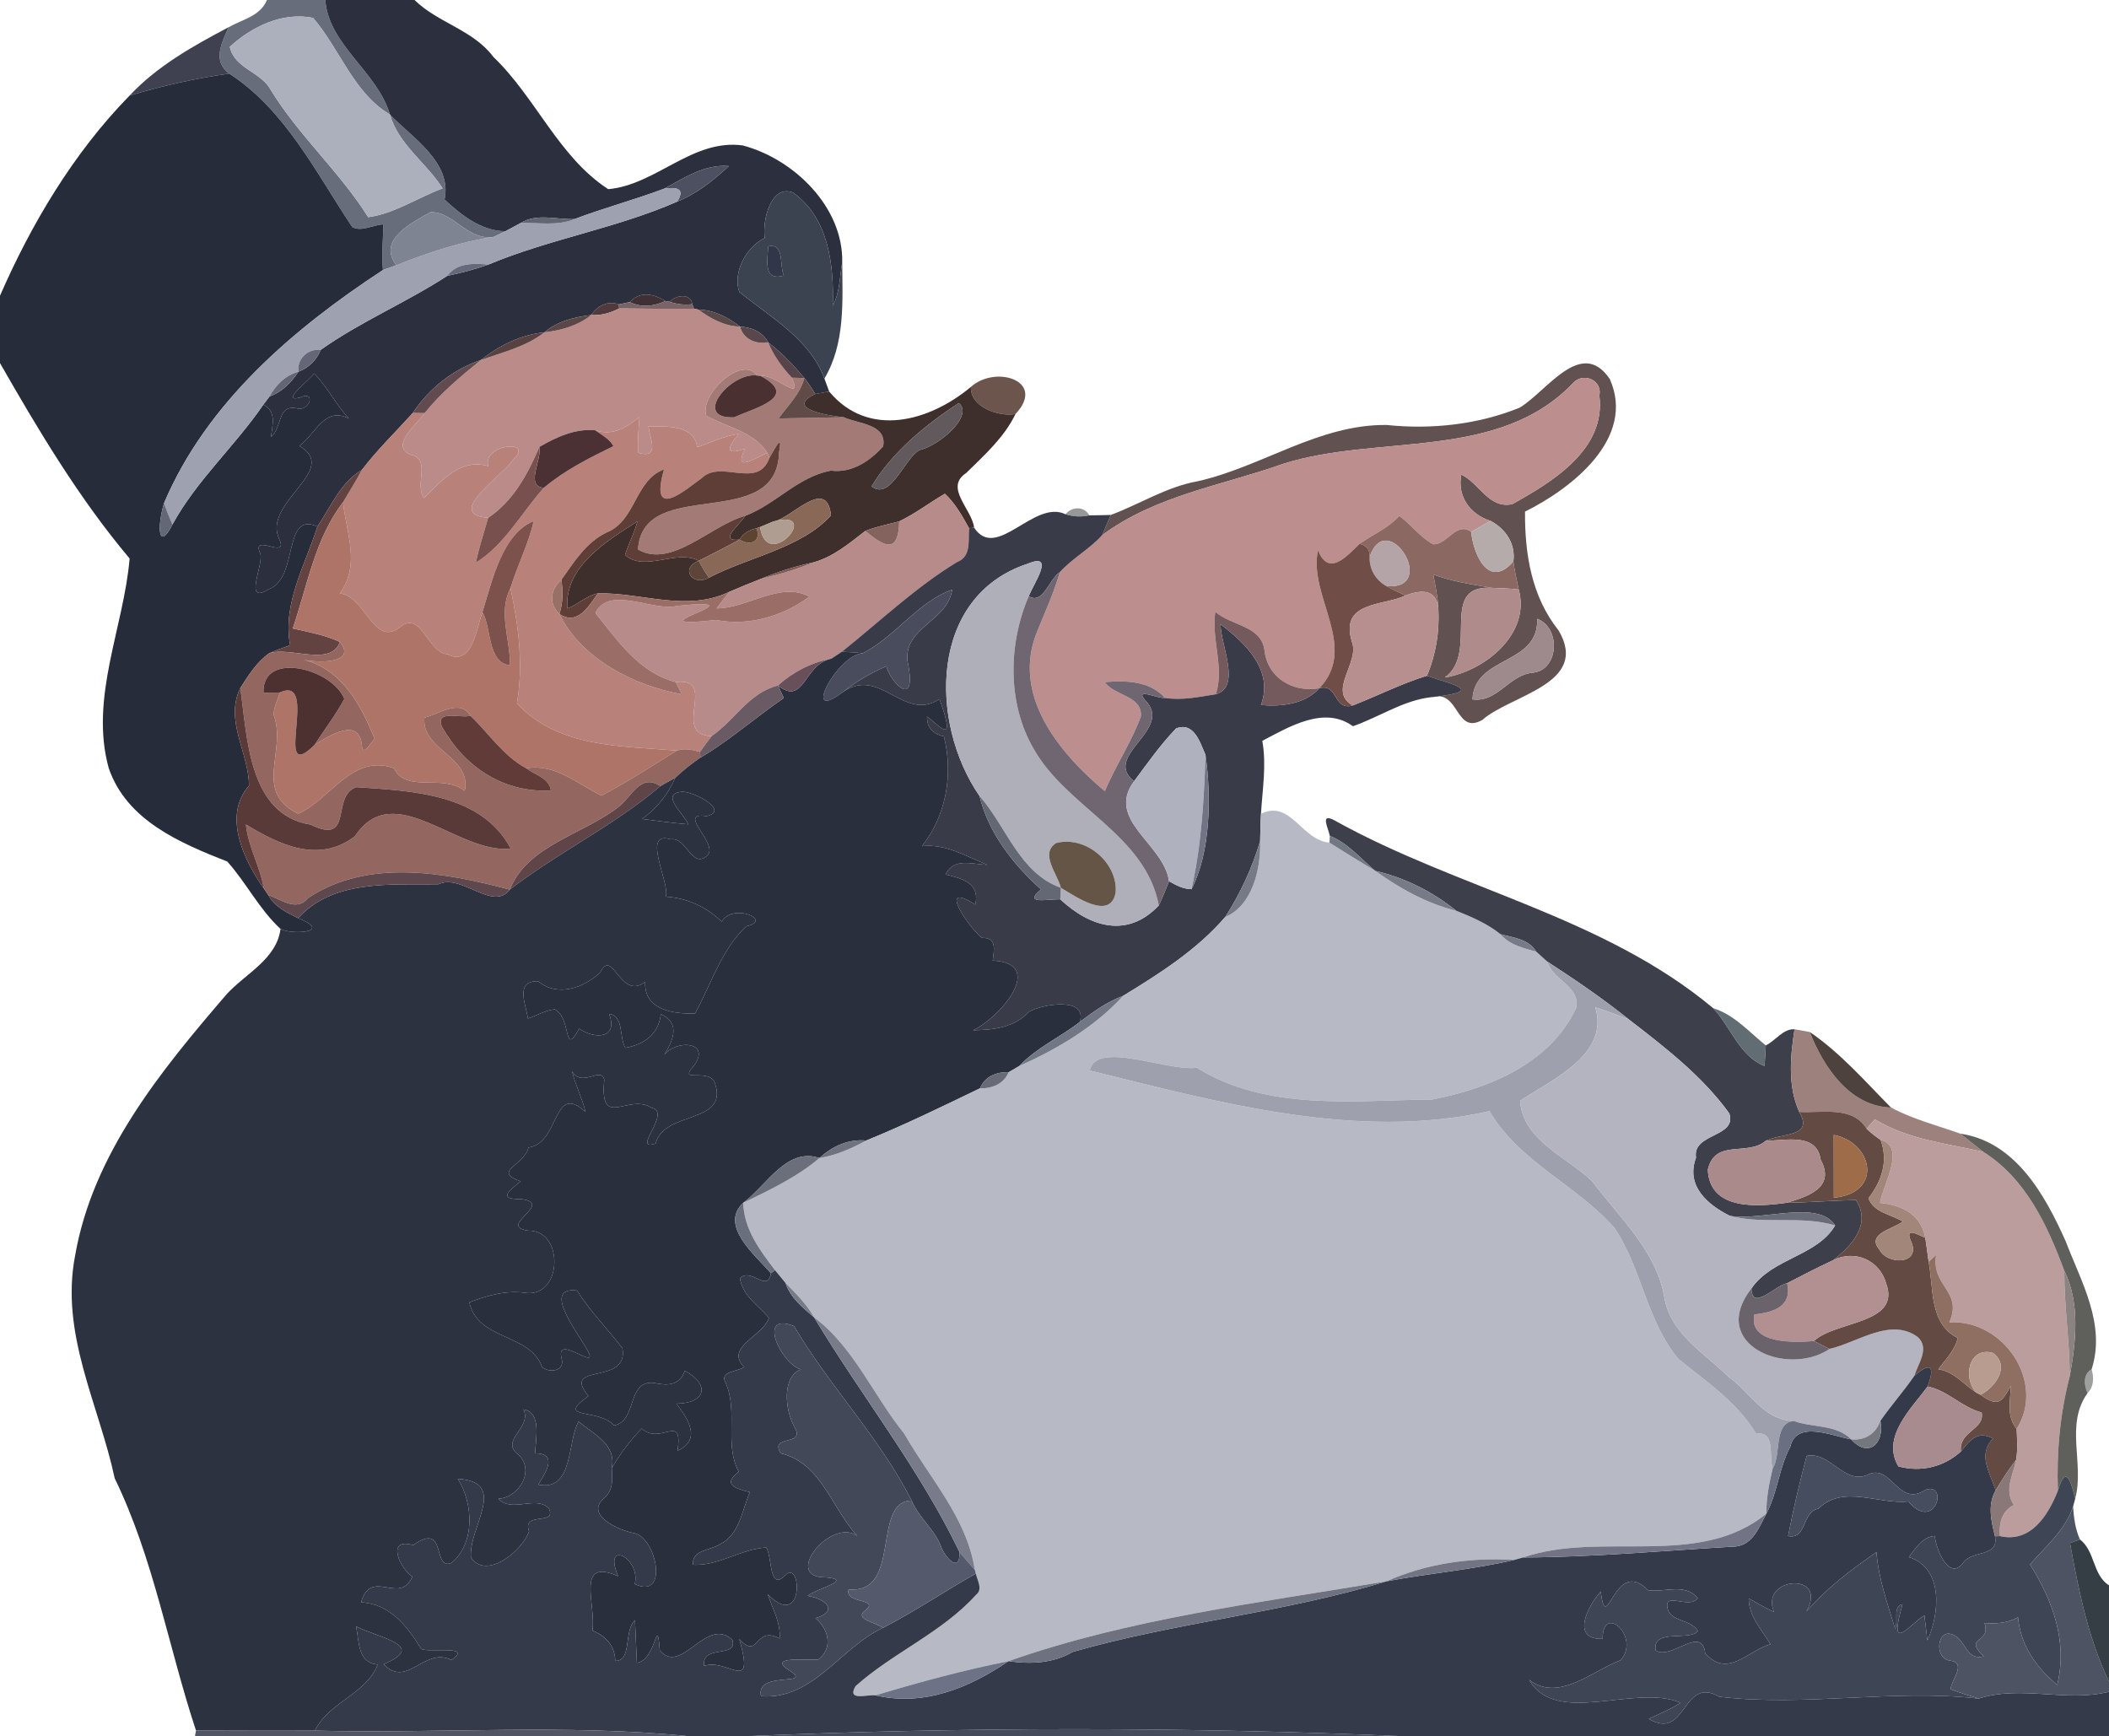 <svg xmlns="http://www.w3.org/2000/svg" width="368pt" height="404" viewBox="0 0 368 303"><path fill="#686d7b" d="m46.58.0h10.18c.59 7.89 9.06 12.47 11.28 19.99-6.36-3.77-8.74-11.44-13.41-16.87C49.3 2.04 43.94 4.64 40.1 8.17c.81 3.83 5.47 4.32 7.18 7.58 4.9 7.97 12 14.23 16.97 22.15 4.57-.62 8.68-3.43 12.98-5.03-2.83-4.47-7.68-7.6-9.19-12.88 3.91 4.09 10.88 8.32 9.53 14.83 2.96 2.73 6.38 5.49 10.62 5.53-.51.25-1.52.74-2.03.98-4.54.77-6.96-4.39-11.03-4.31-3.23 1.84-9.38 4.82-5.97 9.27-.58.21-1.76.62-2.34.83-.27-2.65.04-5.31.07-7.96-1.78.05-3.77 1.36-5.43.46-6.29-9.44-11.71-20.47-21.47-26.78-2.99-2.23-1.28-5.35-.1-8.09 2.4-1.36 5.53-1.92 6.69-4.75z"/><path fill="#2c2f3d" d="m56.76.0h15.57c4.07 4 10.28 5.23 13.76 9.94 7.38 7.04 11.37 17.44 20.04 23.07 8.37-.74 14.68-8.83 23.48-7.63 8.92 2.37 17.55 10.74 17.35 20.41-.47 2.53-.38 5.25-1.65 7.55.21-7.07-.69-15.33-6.96-19.74-3.82-1.47-5.37 4.85-4.91 7.93-3.34 1.6-5.63 6.18-4.43 9.43 5.39 4.37 12.32 8.22 14.84 15.1.21.57.63 1.69.83 2.26-.8.14-1.61.28-2.41.43-.6-.96-1.22-1.91-1.93-2.79-1.9-2.26-3.96-4.42-6.31-6.22-.97-1.82-2.9-2.65-4.89-2.74-2.12-1.61-4.54-2.92-7.27-2.97l-.79-.16-.28-.79c-.32-2.02-2.89-1.57-3.93-.42l-.78-.12c-2.54-1.57-4.61-1.51-6.21.18-.48.1-1.43.3-1.91.4-1.92-.71-3.73.26-4.81 1.85-2.92.36-5.88 1.06-8.16 3.02-4.12.42-7.87 2.3-11.09 4.83-4.9 1.68-9.05 4.97-11.89 9.26-2.97 3.29-6.18 6.39-8.87 9.92-3.75 2.22-5.41 6.41-7.76 9.88-6.14-2.75-3.17 9.04-8.54 10.96-4.43 2.73-.89-4.09-1.41-6.19-1.78-3.83 4.97 1.13 3.31-2.52-3.18-6.43 10.79-12.1 3.47-16.31 2.87-2.09 4.42-7 8.68-4.76-2.3-2.43-3.72-5.52-6.09-7.88-.89 1.22-5.95 5.07-2.5 4.2 2.92-1.35 1.74 2.52-.52 1.88-3.45-.73-2.49 3.36-4.51 4.99.24-2.08 1.03-4.47-1.34-5.63.27-.36.81-1.07 1.08-1.43 2.18-.79 3.8-2.41 5.04-4.32 1.81-.67 3.19-2.06 3.91-3.83 6.97-4.93 14.92-8.25 22.06-12.9 2.44-.52 4.86-1.14 7.21-1.98 10.71-4.48 22.3-6.32 32.9-10.97 3.44-1.37 6.35-3.72 9.04-6.21-4.18-.37-7.75 2.04-11.26 3.93-5.16 1.95-10.51 3.36-15.67 5.32-3.12.12-6.58-1.06-9.39.68-.89.48-1.78.96-2.67 1.44-4.24-.04-7.66-2.8-10.62-5.53 1.35-6.51-5.62-10.74-9.53-14.83-2.22-7.52-10.69-12.1-11.28-19.99z"/><path fill="#acafbc" d="m40.1 8.17c3.84-3.53 9.2-6.13 14.53-5.05 4.67 5.43 7.05 13.1 13.41 16.87 1.51 5.28 6.36 8.41 9.19 12.88-4.3 1.6-8.41 4.41-12.98 5.03-4.97-7.92-12.07-14.18-16.97-22.15-1.71-3.26-6.37-3.75-7.18-7.58z"/><path fill="#3b3e4e" d="m22.61 16.68c4.82-5.16 11.09-8.66 17.28-11.93-1.18 2.74-2.89 5.86.1 8.09-5.72.79-11.7 2.13-17.38 3.84z" opacity=".98"/><path fill="#272c3a" d="m22.61 16.68c5.68-1.71 11.66-3.05 17.38-3.84 9.76 6.31 15.18 17.34 21.47 26.78 1.66.9 3.65-.41 5.43-.46-.03 2.65-.34 5.31-.07 7.96-15.63 10.25-30.77 23.15-38.21 40.71-1.31 4.52-.86 8.32 1.48 3.7C34.31 83.8 41 77.85 45.94 70.62c2.37 1.16 1.58 3.55 1.34 5.63 2.02-1.63 1.06-5.72 4.51-4.99 2.26.64 3.44-3.23.52-1.88-3.45.87 1.61-2.98 2.5-4.2 2.37 2.36 3.79 5.45 6.09 7.88-4.26-2.24-5.81 2.67-8.68 4.76 7.32 4.21-6.65 9.88-3.47 16.31 1.66 3.65-5.09-1.31-3.31 2.52.52 2.1-3.02 8.92 1.41 6.19 5.37-1.92 2.4-13.71 8.54-10.96-2.11 6.69-6.14 13.47-4.76 20.7-1.21.48-2.47.86-3.65 1.41-2.19 1.55-3.63 3.86-5.05 6.08-2.79 5.71 1.5 11.29 1.52 17.03-4.65 5.31-.85 13.06 2.57 17.91.2.29.59.87.79 1.16 1.07 2.07 3.25 3.06 5.22 4.06 6.21 2.49-1.15 2.95-3.08 1.87-3.71-3.42-5.96-8.03-9.28-11.75-8.27-3.26-17.54-7.16-20.69-16.29-3.4-12.26 2.62-24.53 3.64-36.6-8.81-10.45-15.96-22.46-22.62-34.1V51.6c5.45-12.47 12.79-24.89 22.61-34.92z"/><path fill="#4d5061" d="m115.92 32.91c3.51-1.89 7.08-4.3 11.26-3.93-2.69 2.49-5.6 4.84-9.04 6.21 1.51-2.28-.05-2.58-2.22-2.28z"/><path fill="#9da1b0" d="m100.25 38.23c5.16-1.96 10.51-3.37 15.67-5.32 2.17-.3 3.73.0 2.22 2.28-10.6 4.65-22.19 6.49-32.9 10.97-2.62-.21-5.47-.35-7.21 1.98-7.14 4.65-15.09 7.97-22.06 12.9-2.26-.21-4.16 1.53-3.91 3.83-2.29.63-3.91 2.3-5.04 4.32-.27.36-.81 1.07-1.08 1.43C41 77.85 34.31 83.8 30.09 91.53c-.53-1.22-1.02-2.45-1.48-3.7 7.44-17.56 22.58-30.46 38.21-40.71.58-.21 1.76-.62 2.34-.83 5.51-2.2 11.12-4.08 17-4.96.51-.24 1.52-.73 2.03-.98.89-.48 1.78-.96 2.67-1.44 3.12-.08 6.41.56 9.39-.68z"/><path fill="#3c4350" d="m133.44 41.53c-.46-3.08 1.09-9.4 4.91-7.93 6.27 4.41 7.17 12.67 6.96 19.74 1.27-2.3 1.18-5.02 1.65-7.55.05 6.87.53 14.15-3.11 20.27-2.52-6.88-9.45-10.73-14.84-15.1-1.2-3.25 1.09-7.83 4.43-9.43m.59 1.47c-.08 2.41-.93 6.15 2.75 5.09-.83-1.78.18-5.73-2.75-5.09z"/><path fill="#7f8492" d="m69.16 46.29c-3.41-4.45 2.74-7.43 5.97-9.27 4.07-.08 6.49 5.08 11.03 4.31-5.88.88-11.49 2.76-17 4.96z"/><path fill="#626672" d="m90.86 38.91c2.81-1.74 6.27-.56 9.39-.68-2.98 1.24-6.27.6-9.39.68z"/><path fill="#313748" d="m134.03 43c2.93-.64 1.92 3.31 2.75 5.09-3.68 1.06-2.83-2.68-2.75-5.09z"/><path fill="#66697c" d="m78.03 48.14c1.74-2.33 4.59-2.19 7.21-1.98-2.35.84-4.77 1.46-7.21 1.98z"/><path fill="#3f3036" d="m109.88 52.72c1.6-1.69 3.67-1.75 6.21-.18-1.96.94-4.23 1.16-6.21.18z"/><path fill="#41343a" d="m116.87 52.66c1.04-1.15 3.61-1.6 3.93.42-1.34.18-2.65.04-3.93-.42z"/><path fill="#503a3d" d="m103.16 54.97c1.08-1.59 2.89-2.56 4.81-1.85l.07.71c-1.52.78-3.16 1.26-4.88 1.14z"/><path fill="#796367" d="m107.97 53.12c.48-.1 1.43-.3 1.91-.4 1.98.98 4.25.76 6.21-.18l.78.12c1.28.46 2.59.6 3.93.42l.28.79c-4.35.01-8.69.02-13.04-.04z"/><path fill="#bb8b8a" d="m103.16 54.97c1.72.12 3.36-.36 4.88-1.14 4.35.06 8.69.05 13.04.04l.79.16c2.14 1.59 4.55 2.89 7.27 2.97.55 2.2 2.79 3.13 4.89 2.74.96 2.32 2.43 4.36 4.15 6.18 2.04 4.61-3.07-.79-5.42-.3l-.67-.09c-2.5-3.67-10.03 3.2-8.87 7.01 3.57 2.01 8.41 2.81 10.67 6.5-2.35.97-6 3.54-3.89-.74-3.58 1.27-3.1-.2-1.09-2.57-2.58.32-4.83 1.52-7.26 2.31-.49-3.98-5.49-3.64-8.52-3.62.38 2.25 2 5.71-1.79 4.59-.09-2.08.07-4.16.24-6.23-2.27 1.82-4.67 3.35-7.7 2.31-3.48-.36-6.83 1.2-9.77 2.9-2.01 4.7-4.52 9.43-8.93 12.37-7.88-.6 2.75-7.5 4.3-10.09 4.02-3.7-5.41-2.8-4.28 1.08-4.85-1.46-8.12 2.55-11.24 5.56-1.69-2.48 1.36-6.75-2.32-7.57-3.68-1.56 1.15-5.31 2.44-7.24 2.83-3.54 6.32-6.43 9.83-9.28 3.78-1.35 7.86-2.3 11.09-4.83 2.92-.34 5.83-1.14 8.16-3.02z"/><path fill="#594948" d="m121.87 54.03c2.73.05 5.15 1.36 7.27 2.97-2.72-.08-5.13-1.38-7.27-2.97z"/><path fill="#5b4748" d="m95 57.99c2.28-1.96 5.24-2.66 8.16-3.02-2.33 1.88-5.24 2.68-8.16 3.02z"/><path fill="#5a474b" d="m129.14 57c1.99.09 3.92.92 4.89 2.74-2.1.39-4.34-.54-4.89-2.74z"/><path fill="#574241" d="m83.91 62.82c3.22-2.53 6.97-4.41 11.09-4.83-3.23 2.53-7.31 3.48-11.09 4.83z"/><path fill="#57434a" d="m134.03 59.74c2.35 1.8 4.41 3.96 6.31 6.22-.54-.01-1.62-.03-2.16-.04-1.72-1.82-3.19-3.86-4.15-6.18z"/><path fill="#656778" d="m52.06 64.87c-.25-2.3 1.65-4.04 3.91-3.83-.72 1.77-2.1 3.16-3.91 3.83z"/><path fill="#614b4f" d="m72.02 72.08c2.84-4.29 6.99-7.58 11.89-9.26-3.51 2.85-7 5.74-9.83 9.28-.52-.01-1.54-.02-2.06-.02z"/><path fill="#615150" d="m265.17 71.14c4.81-2.91 10.73-12.32 15.72-5.01 4.61 10.34-6.64 19.1-14.79 23.15-.05 7.36 1.13 14.81 5.85 20.72 5.53 9.36-8.34 11.24-13.3 15.63-4.75 2.69-3.94-5.38-8.83-3.98 10.04-1.04 2.91-2.36-.83-3.73 1.56-3.69 2.21-7.72 1.99-11.72-.1-2.01-.52-3.98-.89-5.95 3.27 1.23 6.73 1.72 10.15 2.33-9.37-.55-2.03 11.23-8.13 15.65 7.02-1.15 15-7.63 12.89-15.36-.35-1.62-.71-3.25-.93-4.9.41-3.08-1.34-5.67-3.99-7.08-3.55-1.11-5.85-4.26-5.1-8.07 3.12 1.44 4.82 6.05 8.91 5.15 6.99-3.89 16.37-9.54 15.18-18.95.56-2.59-2.57-4.04-4.41-2.36-13 13.9-34.16 9.01-50.72 14.27-10.68 3.79-22.33 5.54-31.62 12.46.49-1.18.99-2.36 1.5-3.53 5.09-1.89 9.74-4.92 15.17-5.88 11.26-2.54 21.1-9.95 32.97-9.82 7.81.82 15.94-.07 23.21-3.02m3.06 36.84c.27 8.18-10.93 6.37-11.3 14.06 4.3.62 6.37-4.22 10.41-4.64 4.65-.33 5.12-7.8.89-9.42z"/><path fill="#a47a76" d="m123.22 72.54c-1.16-3.81 6.37-10.68 8.87-7.01-4.59-.65-11.49 7.63-3.97 7.29 3.46-1.64 11.52-3.49 4.64-7.2 2.35-.49 7.46 4.91 5.42.3l2.16.04c-.71 2.8-2.87 4.78-4.48 7.06 2.84-.06 8.53-.16 11.37-.21 2.57 1.18 7.58 1.17 6.87 5.08-2.27 2.54-5.43 4.7-9.09 4.24-5.74 1.03-9.69 5.9-14.96 7.88-5.99 1.61-12.85 9.27-18.73 5.88.83-13.04 24.29-2.77 24.62-16.98.7-3.7-.79-.45-1.68.97l-.37-.84c-2.26-3.69-7.1-4.49-10.67-6.5z"/><path fill="#636576" d="m47.02 69.19c1.13-2.02 2.75-3.69 5.04-4.32-1.24 1.91-2.86 3.53-5.04 4.32z"/><path fill="#4a3031" d="m128.12 72.82c-7.52.34-.62-7.94 3.97-7.29l.67.09c6.88 3.71-1.18 5.56-4.64 7.2z"/><path fill="#604b49" d="m140.34 65.96c.71.88 1.33 1.83 1.93 2.79-5.35 2.52 2.01 3.78 4.96 4.06-2.84.05-8.53.15-11.37.21 1.61-2.28 3.77-4.26 4.48-7.06z"/><path fill="#6b554c" d="m169.42 67.51c4.32-3.88 13.22-1.04 7.77 4.74-3 .54-7.99-1.31-7.77-4.74z"/><path fill="#bc8e8d" d="m274.66 66.66c1.84-1.68 4.97-.23 4.41 2.36 1.19 9.41-8.19 15.06-15.18 18.95-4.09.9-5.79-3.71-8.91-5.15-.75 3.81 1.55 6.96 5.1 8.07-1.13.63-2.26 1.28-3.37 1.93-2.61-1.89-4.16 2.27-6.63 2.16-2.27-1.21-3.84-3.45-5.91-4.95-1.95 2.14-4.62 3.23-6.93 4.87-2.36 2.29-5.43 5.78-7.26 1.1-1.75 8.07 7.15 16.84.22 24.11-4.68.79-9.09-1.87-9.58-6.76-.63-4.21-5.79-4.14-8.56-6.6-.73 4.77 1.62 9.74.09 14.4-2.92.46-5.92 1.11-8.86.64-2.72-3-6.72-3.05-10.52-2.77 1.68 2.46 6.53 2.33 6.31 5.97-1.65 4.52-4.42 8.61-6.3 13.07-7.98-6.7-16.47-16.88-11.72-28.06 1.38-3.36 2.86-6.68 3.89-10.17 2.19-2.43 5.17-4 7.37-6.44 9.29-6.92 20.94-8.67 31.62-12.46 16.56-5.26 37.72-.37 50.72-14.27z"/><path fill="#3e2e2c" d="m142.27 68.75c.8-.15 1.61-.29 2.41-.43 6.92 8.29 17.63 5.14 24.74-.81-.22 3.43 4.77 5.28 7.77 4.74-1.97 4.1-5.43 7.17-8.62 10.31-3.85 2.53 1.05 6.32 1.4 9.51l-.88.12c-1.19-2.15-2.4-4.34-4.22-6.03-2.68 1.56-5.15 3.47-7.96 4.82-1.98.53-4.01.92-5.92 1.67-2.76 2.14-5.48 4.44-8.9 5.45-3.16.67-6.21 1.62-9.18 2.86-1.89.73-3.76 1.51-5.62 2.3-7.49 3.62-15.36.1-22.96.29-1.99.37-3.46 1.95-5.34 2.62-.53-7.32 6.88-11.76 12.24-15.19-.54 2.02-1.53 3.87-2.17 5.86 3.44 3.08 8.96-1.07 12.87 1.02-3.39 1.33-1.05 4.55 1.77 2.95 7.01-3.66 16.11-5.14 21.3-10.87-.74-6.96-7 .67-10.04 1.05-.58.24-1.75.73-2.33.98l-.63.22c-1.2.27-2.33.87-2.95 1.97-3.91.45.14-2.71 1-4.15 5.27-1.98 9.22-6.85 14.96-7.88 3.66.46 6.82-1.7 9.09-4.24.71-3.91-4.3-3.9-6.87-5.08-2.95-.28-10.31-1.54-4.96-4.06m25.04 1.58c-5.89 3.85-11.61 8.55-15.23 14.54 3.31 2.59 5.72-4.9 8.37-6.33 3.58-.84 9.47-6.02 6.86-8.21z"/><path fill="#61595c" d="m167.31 70.33c2.61 2.19-3.28 7.37-6.86 8.21-2.65 1.43-5.06 8.92-8.37 6.33 3.62-5.99 9.34-10.69 15.23-14.54z"/><path fill="#b8817a" d="m72.02 72.08c.52.0 1.54.01 2.06.02-1.29 1.93-6.12 5.68-2.44 7.24 3.68.82.63 5.09 2.32 7.57 3.12-3.01 6.39-7.02 11.24-5.56-1.13-3.88 8.3-4.78 4.28-1.08-1.55 2.59-12.18 9.49-4.3 10.09-.74 2.6-1.6 5.18-2.15 7.83 4.97-3.05 7.98-8.71 11.87-13.07 3.65-3.07 7.89-5.2 12.14-7.27-.69-1.27-2.04-1.94-3.16-2.76 3.03 1.04 5.43-.49 7.7-2.31-.17 2.07-.33 4.15-.24 6.23 3.79 1.12 2.17-2.34 1.79-4.59 3.03-.02 8.03-.36 8.52 3.62 2.43-.79 4.68-1.99 7.26-2.31-2.01 2.37-2.49 3.84 1.09 2.57-2.11 4.28 1.54 1.71 3.89.74l.37.84c-2 5.65-8.44.22-11.83 3.56-2.64 1.87-9.26 7.81-6.56-1.53-5.07 1.84-4.9 8.92-9.97 10.99-3.64 1.72-5.7 5.14-7.94 8.27-1.92 1.66-2.26 4.17-.35 5.98 3.82 7.85 13.11 12.54 21.37 14.01-.26-.53-.8-1.6-1.06-2.14 7.54-.89-.96 9.22 6.25 9.43-.7.9-1.36 1.83-2.02 2.75-1.33-.37-2.7-.67-4.05-.22-9.67-.83-20.68-.44-27.9-8.25 1.15-6.76.3-13.46-1.13-20.11 1.2-3.95 3.14-7.65 4.05-11.68-5.46 2.16-7.24 10.4-8.95 15.91-1.08 2.92-1.75 9.6-6.19 7.29-3.39-.26-4.54-7.98-8.37-4.55-4.43 3.19-5.87-5.51-10.29-6.05 3.61-5.09 1.12-10.35.54-15.9 1.09-1.88 2.27-3.71 3.29-5.64 2.69-3.53 5.9-6.63 8.87-9.92z"/><path fill="#4c3134" d="m94.11 77.99c2.94-1.7 6.29-3.26 9.77-2.9 1.12.82 2.47 1.49 3.16 2.76-4.25 2.07-8.49 4.2-12.14 7.27-3.34-.22-.31-4.9-.79-7.13z"/><path fill="#5e3e37" d="m134.26 79.88c.89-1.42 2.38-4.67 1.68-.97-.33 14.21-23.79 3.94-24.62 16.98 5.88 3.39 12.74-4.27 18.73-5.88-.86 1.44-4.91 4.6-1 4.15-2.35 1.29-4.74 2.49-7.12 3.7-3.91-2.09-9.43 2.06-12.87-1.02.64-1.99 1.63-3.84 2.17-5.86-5.36 3.43-12.77 7.87-12.24 15.19 1.88-.67 3.35-2.25 5.34-2.62-1.64 2.26-3.51 5.67-6.72 3.6.63-1.94.63-3.98.35-5.98 2.24-3.13 4.3-6.55 7.94-8.27 5.07-2.07 4.9-9.15 9.97-10.99-2.7 9.34 3.92 3.4 6.56 1.53 3.39-3.34 9.83 2.09 11.83-3.56z"/><path fill="#78514f" d="m85.18 90.36c4.41-2.94 6.92-7.67 8.93-12.37.48 2.23-2.55 6.91.79 7.13-3.89 4.36-6.9 10.02-11.87 13.07.55-2.65 1.41-5.23 2.15-7.83z"/><path fill="#624341" d="m55.39 91.88c2.35-3.47 4.01-7.66 7.76-9.88-1.02 1.93-2.2 3.76-3.29 5.64-4.93 6.41-6.21 14.57-8.78 22.03 2.78.63 5.63 1.14 8.24 2.35-1.62 4.41-8.63.77-12.34 1.97 1.18-.55 2.44-.93 3.65-1.41-1.38-7.23 2.65-14.01 4.76-20.7z"/><path fill="#b68b89" d="m156.91 90.98c2.81-1.35 5.28-3.26 7.96-4.82 1.82 1.69 3.03 3.88 4.22 6.03-.18 2.13.43 4.91-2.06 5.87-7.31 4.44-13.48 10.36-20.13 15.67-.46.31-1.39.92-1.85 1.22-3.5.66-6.66 2.29-9.3 4.66-5.16 1.34-7.51 6.06-11.58 8.84-7.21-.21 1.29-10.32-6.25-9.43-6.33-1.58-10.16-7.24-14.03-12.05 2.37-4.92 10.19-.18 14.2-1.24 16.31-1.66-9.59 4.26 6.86 2.46 5.72 1.12 11.65-.66 16.29-4.07-5.13-2.75-10.78 2.06-16.21 2.04.73-.99 1.49-1.94 2.26-2.9 1.86-.79 3.73-1.57 5.62-2.3 3.13-.73 6.19-1.68 9.18-2.86 3.42-1.01 6.14-3.31 8.9-5.45 3.53 2.99 5.78 3.86 5.92-1.67z"/><path fill="#8a6857" d="m134.96 90.99c3.04-.38 9.3-8.01 10.04-1.05-5.19 5.73-14.29 7.21-21.3 10.87-.65-.95-1.26-1.93-1.77-2.95 2.38-1.21 4.77-2.41 7.12-3.7 1.79 1.18 3.87.4 2.95-1.97l.63-.22c1.23 8.13 11.06-3.31 2.33-.98z"/><path fill="#646776" d="m30.09 91.53c-2.34 4.62-2.79.82-1.48-3.7.46 1.25.95 2.48 1.48 3.7z"/><path fill="#ae7468" d="m51.08 109.67c2.57-7.46 3.85-15.62 8.78-22.03.58 5.55 3.07 10.81-.54 15.9 4.42.54 5.86 9.24 10.29 6.05 3.83-3.43 4.98 4.29 8.37 4.55 4.44 2.31 5.11-4.37 6.19-7.29 1.62 2.51.8 8.83 4.82 9.24.05-4.51-2.11-9.2.08-13.47 1.43 6.65 2.28 13.35 1.13 20.11 7.22 7.81 18.23 7.42 27.9 8.25-4.33 2.68-8.62 5.46-13.12 7.86-4.23-2.02-8.1-5.66-13.14-4.77-4.01-2.13-6.55-6.1-9.75-9.17-1.75-3.03-5.54-.3-8.03.34-.56 5.64 8.34 6.87 7.03 12.76-3.88-3.05-10.17.49-12.33-3.93-7.31-2.67-11.22 5.59-16.73 7.92-7.94-3.83-1.95-10.97-4.26-17.19-.07-1.38.74-2.64 1.04-3.95 7.14-3.3-1.48 16.68 6.11 9.1 2.45-1.5 7.78-4.99 8.23.18.18 2.05 1.65-.68 2.22-1.2-2.32-5.71-5.57-12.16-12.58-13.86 2.52.66 9.58.79 6.53-3.05-2.61-1.21-5.46-1.72-8.24-2.35z"/><path fill="#1e2221" d="m185.92 89.74c1.07-1.37 3.28-1.45 4.15.19-1.4.31-2.79.25-4.15-.19z" opacity=".46"/><path fill="#393b48" d="m169.97 92.07c3.89 5.97 10.46-5 15.95-2.33 1.36.44 2.75.5 4.15.19 1.25-.01 2.5-.03 3.75-.07-.51 1.17-1.01 2.35-1.5 3.53-2.2 2.44-5.18 4.01-7.37 6.44-1.89 1.18-2.92 5.78-5.44 4.2.84-2.17 4.74-7.72-.17-5.66-17.18 5.61-17.3 27.65-8.42 40.54 1.53 6.39 5.88 11.96 10.73 16.3-3.29 2.72 1.2 1.66 3.35 1.72 5.22 4.88 11.75 6.86 17.2 1.07.68-1.37 1.19-2.82 1.79-4.22 1.21.7 2.48 1.37 3.92 1.38 3.33-6.46 3.47-16.14 2.44-23.43-.97-2.2-2-5.81-5.13-4.62-2.73 2.84-5 6.07-7.34 9.23-5.7-4.51 7.09-9.03 1.93-14.15-1.93-2.29 2.34-.2 3.48-.4 2.94.47 5.94-.18 8.86-.64 4.48-1.24.86-8.57.82-12.21 4.4 3.34 9.31 8.04 7.05 14.09 3.52.31 7.67-.13 10.18-2.92 3.3-.95 2.41 3.97 5.84 3 4.33-1.69 8.5-3.82 12.95-5.19 3.74 1.37 10.87 2.69.83 3.73-4.96.54-9.15 3.48-13.75 5.08-4.99-3.64-11.12.1-15.81 2.55.76 4.25.02 8.48-.23 12.72-.1 1.59-.1 3.18-.15 4.77-1.38 4.68-3.44 9.12-6.07 13.23-4.97 5.77-11.41 9.85-17.84 13.78-2.8 1.03-5.2 2.78-7.55 4.55 1.35-4.41-6.46-3.14-8.84-1.79-2.57 2.77-6.23 3.2-9.79 3.24 4.53-2.07 12.93-11.65 3.43-12.16.22-1.92.77-4.04-1.92-3.96-2.39-1.99-7.88-10.1-1.12-5.81.87-3.72-2.28-4.58-5.2-5.25 1.48-2.99 4.64-1.79 7.28-1.68-3.64-1.48-7.33-3.75-11.39-3.26 4.1-5.17 5.56-12.35 3.83-19.15-1.83-.42-2.99-1.5-2.94-3.46 1.97 1.37 5.32 5.62 2.17-3.06-6.3 4.16-10.43-6.02-17.08-1.06 2.37-1.9 5.02-3.47 7.81-4.67.74 2.89 5.56 7.85 3.66-1.05-.43-5.85 6.98-6.77 7.83-12.31-6 2.13-9.88 8.17-15.6 11.1-1.21-.15-2.43-.22-3.65-.27 6.65-5.31 12.82-11.23 20.13-15.67 2.49-.96 1.88-3.74 2.06-5.87z"/><path fill="#8b6962" d="m237.24 94.9c2.31-1.64 4.98-2.73 6.93-4.87 2.07 1.5 3.64 3.74 5.91 4.95 2.47.11 4.02-4.05 6.63-2.16.41 4.15 3.17 10.02 7.36 5.15.22 1.65.58 3.28.93 4.9-1.58-.19-3.17-.22-4.76-.29-3.42-.61-6.88-1.1-10.15-2.33.37 1.97.79 3.94.89 5.95-.36-3.51-3.09-3.3-5.75-2.27-1.12-.53-2.24-1.05-3.31-1.65 9.26.74.17-13.89-2.92-5.15.01-1.25-.57-2-1.76-2.23z"/><path fill="#7d514c" d="m84.17 106.85c1.71-5.51 3.49-13.75 8.95-15.91-.91 4.03-2.85 7.73-4.05 11.68-2.19 4.27-.03 8.96-.08 13.47-4.02-.41-3.2-6.73-4.82-9.24z"/><path fill="#af9d92" d="m132.63 91.97c.58-.25 1.75-.74 2.33-.98 8.73-2.33-1.1 9.11-2.33.98z"/><path fill="#84635e" d="m150.99 92.65c1.91-.75 3.94-1.14 5.92-1.67-.14 5.53-2.39 4.66-5.92 1.67z"/><path fill="#b5abab" d="m256.71 92.82c1.11-.65 2.24-1.3 3.37-1.93 2.65 1.41 4.4 4 3.99 7.08-4.19 4.87-6.95-1-7.36-5.15z"/><path fill="#5c4431" d="m129.05 94.16c.62-1.1 1.75-1.7 2.95-1.97.92 2.37-1.16 3.15-2.95 1.97z"/><path fill="#b4a4a7" d="m239 97.13c3.09-8.74 12.18 5.89 2.92 5.15-1.88-1.05-3.04-2.98-2.92-5.15z"/><path fill="#704e47" d="m237.24 94.9c1.19.23 1.77.98 1.76 2.23-.12 2.17 1.04 4.1 2.92 5.15 1.07.6 2.19 1.12 3.31 1.65-3.96 1.85-11.48.96-9.34 8.05 1.44 3.64-4.33 8.6.15 11.13-3.43.97-2.54-3.95-5.84-3 6.93-7.27-1.97-16.04-.22-24.11 1.83 4.68 4.9 1.19 7.26-1.1z"/><path fill="#5e4539" d="m123.7 100.81c-2.82 1.6-5.16-1.62-1.77-2.95.51 1.02 1.12 2 1.77 2.95z"/><path fill="#7c5853" d="m132.91 100.96c2.97-1.24 6.02-2.19 9.18-2.86-2.99 1.18-6.05 2.13-9.18 2.86z"/><path fill="#aeafb9" d="m179.34 98.37c4.91-2.06 1.01 3.49.17 5.66-3.59 8.32-3.78 18.68.85 26.64 5.81 10.32 19.49 14.93 21.84 27.33-5.45 5.79-11.98 3.81-17.2-1.07.03-.5.09-1.5.12-2 2.61 1.54 8.68 5.81 9.55.78.39-5.14-5.22-9.97-10.39-8.59-2.9 1.84.25 5.39.84 7.81-7.26-2.59-9.46-10.65-14.2-16.02-8.88-12.89-8.76-34.93 8.42-40.54z"/><path fill="#706671" d="m179.51 104.03c2.52 1.58 3.55-3.02 5.44-4.2-1.03 3.49-2.51 6.81-3.89 10.17-4.75 11.18 3.74 21.36 11.72 28.06 1.88-4.46 4.65-8.55 6.3-13.07.22-3.64-4.63-3.51-6.31-5.97 3.8-.28 7.8-.23 10.52 2.77-1.14.2-5.41-1.89-3.48.4 5.16 5.12-7.63 9.64-1.93 14.15-5.02 6.78 5.2 10.88 6.11 17.44-.6 1.4-1.11 2.85-1.79 4.22-2.35-12.4-16.03-17.01-21.84-27.33-4.63-7.96-4.44-18.32-.85-26.64z"/><path fill="#997065" d="m97.61 107.15c-1.91-1.81-1.57-4.32.35-5.98.28 2 .28 4.04-.35 5.98z"/><path fill="#af8b8c" d="m260.24 102.58c1.59.07 3.18.1 4.76.29 2.11 7.73-5.87 14.21-12.89 15.36 6.1-4.42-1.24-16.2 8.13-15.65z"/><path fill="#9a6e67" d="m104.33 103.55c7.6-.19 15.47 3.33 22.96-.29-.77.96-1.53 1.91-2.26 2.9 5.43.02 11.08-4.79 16.21-2.04-4.64 3.41-10.57 5.19-16.29 4.07-16.45 1.8 9.45-4.12-6.86-2.46-4.01 1.06-11.83-3.68-14.2 1.24 3.87 4.81 7.7 10.47 14.03 12.05.26.54.8 1.61 1.06 2.14-8.26-1.47-17.55-6.16-21.37-14.01 3.21 2.07 5.08-1.34 6.72-3.6z"/><path fill="#494c5d" d="m150.55 114c5.72-2.93 9.6-8.97 15.6-11.1-.85 5.54-8.26 6.46-7.83 12.31 1.9 8.9-2.92 3.94-3.66 1.05-2.79 1.2-5.44 2.77-7.81 4.67-7.17 5.33-.61-6.8 3.7-6.93z"/><path fill="#b78f8f" d="m245.23 103.93c2.66-1.03 5.39-1.24 5.75 2.27.22 4-.43 8.03-1.99 11.72-4.45 1.37-8.62 3.5-12.95 5.19-4.48-2.53 1.29-7.49-.15-11.13-2.14-7.09 5.38-6.2 9.34-8.05z"/><path fill="#755a5d" d="m212.06 106.75c2.77 2.46 7.93 2.39 8.56 6.6.49 4.89 4.9 7.55 9.58 6.76-2.51 2.79-6.66 3.23-10.18 2.92 2.26-6.05-2.65-10.75-7.05-14.09.04 3.64 3.66 10.97-.82 12.21 1.53-4.66-.82-9.63-.09-14.4z"/><path fill="#9e8a8c" d="m268.23 107.98c4.23 1.62 3.76 9.09-.89 9.42-4.04.42-6.11 5.26-10.41 4.64.37-7.69 11.57-5.88 11.3-14.06z"/><path fill="#93675f" d="m59.32 112.02c3.05 3.84-4.01 3.71-6.53 3.05 7.01 1.7 10.26 8.15 12.58 13.86-.57.52-2.04 3.25-2.22 1.2-.45-5.17-5.78-1.68-8.23-.18 1.7-2.68 3.66-5.19 5.16-7.99-2.09-5.27-14.37-8.51-14.11-1.07l2.84-.04c-.3 1.31-1.11 2.57-1.04 3.95 2.31 6.22-3.68 13.36 4.26 17.19 5.51-2.33 9.42-10.59 16.73-7.92 2.16 4.42 8.45.88 12.33 3.93 1.31-5.89-7.59-7.12-7.03-12.76 2.49-.64 6.28-3.37 8.03-.34-1.7.5-6.23-1.13-4.96 1.95 4.04 7.1 10.77 11.51 19 11.1-.3-2.21-2.77-2.69-4.29-3.88 5.04-.89 8.91 2.75 13.14 4.77 4.5-2.4 8.79-5.18 13.12-7.86 1.35-.45 2.72-.15 4.05.22l.06 1.01c-1.55 1.06-3.02 2.22-4.38 3.51-.87.49-1.74.97-2.6 1.46-3.51-2.35-4.99 1.9-7.37 3.68-6.15 4.76-15.81 6.64-18.91 14.38-11.42-3.03-24.78-5.47-35.23 1.49-1.93 2.43-4.7.22-6.91-.56-.2-.29-.59-.87-.79-1.16-.63-3.82-2.73-7.25-3.11-11.13 5.95 3.6 12.73 6.83 19.01 2.06 6.81-10.33 17.89 3.14 27.2 2.15-5.09-9.66-17.4-10.08-26.96-10.73-4.52 1.6-.31 10.24-8.01 6.53-10.82-1.74-10.99-15.27-12.22-23.82 1.42-2.22 2.86-4.53 5.05-6.08 3.71-1.2 10.72 2.44 12.34-1.97z"/><path fill="#292f3d" d="m146.9 113.73c1.22.05 2.44.12 3.65.27-4.31.13-10.87 12.26-3.7 6.93 6.65-4.96 10.78 5.22 17.08 1.06 3.15 8.68-.2 4.43-2.17 3.06-.05 1.96 1.11 3.04 2.94 3.46 1.73 6.8.27 13.98-3.83 19.15 4.06-.49 7.75 1.78 11.39 3.26-2.64-.11-5.8-1.31-7.28 1.68 2.92.67 6.07 1.53 5.2 5.25-6.76-4.29-1.27 3.82 1.12 5.81 2.69-.08 2.14 2.04 1.92 3.96 9.5.51 1.1 10.09-3.43 12.16 3.56-.04 7.22-.47 9.79-3.24 2.38-1.35 10.19-2.62 8.84 1.79-3.44 2.69-7.56 4.49-10.58 7.7-.46.27-1.38.81-1.85 1.09-2.08-.11-4.19.74-4.98 2.79-6.56 3.17-13.11 6.37-19.87 9.12-3.1-.3-5.91.99-8.15 3.05-5.75-1.91-9.19 4.78-13.3 7.81-4.27 4 2.17 9.21 4.84 12.31-.65 3.48-3.39-1.06-5.42.84.45 3.09 3.2 4.73 5.06 6.93-1.07 3.27-7.74 5.05-4.33 8.59-1.14.83-4.43.72-3.21 2.78 2.2 5.03-.3 10.65 2.27 15.49-2.92 2.2-.62 2.91 1.94 3.56-1.37 3.16-1.79 7.48-5.26 9.1-1.64 1.1-4.9.92-4.65 3.57 4.5.22 8.34-2.76 12.76-3.01 1.1 1.66.45 7.67 3.28 4.91 2.92-3.2 3.42 9.77-3 3.26.82 2.53 2.28 4.94 2.07 7.7-4.45-2.36-3.56 3.9-7.03.11 2.78 9.86-2.02 3.24-6.16 4.68-.45-3.83 5.89-1.27 4.95-4.53-4.51-4.3-8.93 6.34-12.67 1.82-.54-6.67-.55 1.73-4 2.16-.09-1.86-.25-5.58-.33-7.44-2.02 1.89-.46 7.13-3.44 7.11-.07-2.67-1.64-4.29-3.98-5.3.66-4.57-3.03-12.79 4.48-9.48-2.76-6.46 3.96-3.32 2.91 1.37 6.01 2.86 3.8-8.16-.16-8.89-2.6-.47-8.63-3.15-5.21-6.08 1.63-1.33 1.48-3.37 1.35-5.26 1.46-2.5 3.2-4.83 5.22-6.9 3.34 3.01 7.23-2.93 6.26 3.87 4.24-1.94 1.82-5.54-.19-8.22 5.09-.05 5.96-3.32 1.46-5.72-.95 2.59-3.08 2.63-5.43 2.09-4.77-.44-2.81 6.64-6.92 7.44-2.71-3.1-10.43-.88-4.47-5.13-4.93-5.96 7.15-1.73 5.92-8.37-2.62-3.37-5.62-6.43-7.92-10.05-6.27-.73.21 7.46 1.75 10.3 2.5 4.26-5.51-2.97-4.46 1.47.73 2.28-2.06 2.71-3.37 1.59-2.18-5.99-11.16-4.55-12.71-11.29 3.22-1.25 6.58-2.18 10.04-1.63 6.23.54 6.52-11.06.18-10.89-5.44-.84 4.82-4.75-1.24-5.52-4.06.08-2.08-1.45-.01-3.07-5.03-1.83.56-2.69 1.37-5.91 5.55-.81 4.15-11.53 9.94-6.2-.57-2.44-1.78-4.67-2.34-7.11 1.65 2.95 5.08-.93 5.61 1.49-.87 8.86 4.22 2.25 8.25 4.89 3.65.76-3.7 7.71.72 6.23 1.39-5.71 12.58-3.39 10.41-10.3-.7-3.17-6.74-.01-3.77-3.23 3.14-4.27-2.99-4.68-5.16-1.94 1.58-2.49 2.89-5.57-.57-7.11-.44 3.55-2.88 5.26-6.19 5.89-1.15-1.85-.21-5.62-2.85-5.93 1.66 4.36-2.49 4.46-5.22 2.57-2.83 5.2-1.26-1.88-4.27-3.37-1.66.17-3.11 1.09-4.67 1.61-.37-2.53-2.32-6.59 1.79-6.51 3.39 2.85 8.01 1.12 10.83-1.53 2.16-4.47 3.48 5.02 7.84 1.64-.25 4.9 4.89 5.64 8.71 5.51 2.81-5.14 4.55-11.06 8.92-15.21 4.81-1.03-2.34-4.19-4.28-.8-2.64-2.58-6.06-4.15-9.76-4.37.8-2.35-4.39-11.62.87-10 2.78-.47 3.61 5.19 6.32 2.88 2.31-2-5.54-7.79-.08-6.93 4.17-.92-2.28-4.4-4.32-4.25-3.9.34.41 3.88 1.15 5.68-2.7-.23-5.38-.6-8.06-.94 2.55-1.85 4.53-4.29 5.78-7.19 1.36-1.29 2.83-2.45 4.38-3.51 5.14-3.03 9.63-7.04 14.56-10.4-.25-.55-.76-1.65-1.02-2.2 4.59 3.73 4.52-3.77 9.3-4.66.46-.3 1.39-.91 1.85-1.22z"/><path fill="#694f59" d="m135.75 119.61c2.64-2.37 5.8-4 9.3-4.66-4.78.89-4.71 8.39-9.3 4.66z"/><path fill="#4d3130" d="m45.97 120.89c-.26-7.44 12.02-4.2 14.11 1.07-1.5 2.8-3.46 5.31-5.16 7.99-7.59 7.58 1.03-12.4-6.11-9.1-.71.01-2.13.03-2.84.04z"/><path fill="#593a38" d="m43.45 137.1c-.02-5.74-4.31-11.32-1.52-17.03 1.23 8.55 1.4 22.08 12.22 23.82 7.7 3.71 3.49-4.93 8.01-6.53 9.56.65 21.87 1.07 26.96 10.73-9.31.99-20.39-12.48-27.2-2.15-6.28 4.77-13.06 1.54-19.01-2.06.38 3.88 2.48 7.31 3.11 11.13-3.42-4.85-7.22-12.6-2.57-17.91z"/><path fill="#6a5a63" d="m124.17 128.45c4.07-2.78 6.42-7.5 11.58-8.84.26.55.77 1.65 1.02 2.2-4.93 3.36-9.42 7.37-14.56 10.4l-.06-1.01c.66-.92 1.32-1.85 2.02-2.75z"/><path fill="#613b38" d="m77.13 126.85c-1.27-3.08 3.26-1.45 4.96-1.95 3.2 3.07 5.74 7.04 9.75 9.17 1.52 1.19 3.99 1.67 4.29 3.88-8.23.41-14.96-4-19-11.1z"/><path fill="#afb2be" d="m205.22 127.11c3.13-1.19 4.16 2.42 5.13 4.62-.26 7.85-.72 15.74-2.44 23.43-1.44-.01-2.71-.68-3.92-1.38-.91-6.56-11.13-10.66-6.11-17.44 2.34-3.16 4.61-6.39 7.34-9.23z"/><path fill="#727486" d="m210.35 131.73c1.03 7.29.89 16.97-2.44 23.43 1.72-7.69 2.18-15.58 2.44-23.43z"/><path fill="#604548" d="m107.86 140.86c2.38-1.78 3.86-6.03 7.37-3.68-8.13 6.92-17.86 11.57-26.28 18.06 3.1-7.74 12.76-9.62 18.91-14.38z"/><path fill="#2d3240" d="m115.23 137.18c.86-.49 1.73-.97 2.6-1.46-1.25 2.9-3.23 5.34-5.78 7.19 2.68.34 5.36.71 8.06.94-.74-1.8-5.05-5.34-1.15-5.68 2.04-.15 8.49 3.33 4.32 4.25-5.46-.86 2.39 4.93.08 6.93-2.71 2.31-3.54-3.35-6.32-2.88-5.26-1.62-.07 7.65-.87 10 3.7.22 7.12 1.79 9.76 4.37 1.94-3.39 9.09-.23 4.28.8-4.37 4.15-6.11 10.07-8.92 15.21-3.82.13-8.96-.61-8.71-5.51-4.36 3.38-5.68-6.11-7.84-1.64-2.82 2.65-7.44 4.38-10.83 1.53-4.11-.08-2.16 3.98-1.79 6.51 1.56-.52 3.01-1.44 4.67-1.61 3.01 1.49 1.44 8.57 4.27 3.37 2.73 1.89 6.88 1.79 5.22-2.57 2.64.31 1.7 4.08 2.85 5.93 3.31-.63 5.75-2.34 6.19-5.89 3.46 1.54 2.15 4.62.57 7.11 2.17-2.74 8.3-2.33 5.16 1.94-2.97 3.22 3.07.06 3.77 3.23 2.17 6.91-9.02 4.59-10.41 10.3-4.42 1.48 2.93-5.47-.72-6.23-4.03-2.64-9.12 3.97-8.25-4.89-.53-2.42-3.96 1.46-5.61-1.49.56 2.44 1.77 4.67 2.34 7.11-5.79-5.33-4.39 5.39-9.94 6.2-.81 3.22-6.4 4.08-1.37 5.91-2.07 1.62-4.05 3.15.01 3.07 6.06.77-4.2 4.68 1.24 5.52 6.34-.17 6.05 11.43-.18 10.89-3.46-.55-6.82.38-10.04 1.63 1.55 6.74 10.53 5.3 12.71 11.29 1.31 1.12 4.1.69 3.37-1.59-1.05-4.44 6.96 2.79 4.46-1.47-1.54-2.84-8.02-11.03-1.75-10.3 2.3 3.62 5.3 6.68 7.92 10.05 1.23 6.64-10.85 2.41-5.92 8.37-5.96 4.25 1.76 2.03 4.47 5.13 4.11-.8 2.15-7.88 6.92-7.44 2.35.54 4.48.5 5.43-2.09 4.5 2.4 3.63 5.67-1.46 5.72 2.01 2.68 4.43 6.28.19 8.22.97-6.8-2.92-.86-6.26-3.87-2.02 2.07-3.76 4.4-5.22 6.9.84-4.15-3.11-5.89-5.8-8.12-1.98 3.46-.86 12.28-7.03 11 1.24-2.04 3.55-5.44-.55-5.46.09-2.47 1.2-7.16-2.03-7.66 1.52 3.18-4.04 5.32-1.06 7.76 3.21 2.63.42 7.6-3.32 7.83 2.32 2.53 6.5-.64 8.8 1.66 1.5 3.12-4.76.47-3.44 4.02-1.24 3.51-7.51 8.54-10.15 4.55-.44-5.28 6.69-13.17-2.29-13.71 2.72 4.29 3.05 11.26-1.1 14.68-3.45 1.4-.67-7.38-6.68-3.11-4.76-1.41-2.43 3.93-.16 5.5-2.16 5.08-7.19-1.66-8.94 4.49 4.91.21 8.03 4.09 10.39 7.96.27 1.11 9.56-.8 5.38 2.11-4.61-2.43-7.76 5.05-11.84.71 7.86-3.23-.97-4.6-4.79-6.59.55 2.74.25 6.34 3.76 6.66-1.89 5.08-8.53 6.54-10.95 11.53-6.92.04-13.83.0-20.75-.01-4.84-14.62-7.39-30.07-14.18-44-2.77-12.94-9.57-25.2-6.91-38.91 3.1-17.79 14.98-32.26 26.41-45.55 3.31-3.65 8.72-6.1 9.43-11.43 1.93 1.08 9.29.62 3.08-1.87 5.97-6.71 16.06-5.84 24.46-5.92 4.03-1.96 9.49 4.83 12.46.93 8.42-6.49 18.15-11.14 26.28-18.06z"/><path fill="#646875" d="m170.92 138.91c4.74 5.37 6.94 13.43 14.2 16.02-.03.5-.09 1.5-.12 2-2.15-.06-6.64 1-3.35-1.72-4.85-4.34-9.2-9.91-10.73-16.3z"/><path fill="#b7b9c5" d="m220.03 142c5.22-2.51 7.09 4.66 11.94 5.04 2.65 1.66 5.3 3.32 8 4.93 4.31 3.07 8.98 5.7 14.15 6.97 2.71 1.08 5.42 2.24 7.71 4.09 1.57 1.88 4 2.41 6.24 3.05.64.57 1.27 1.15 1.91 1.72.9 3.23 5.84 4.31 5.04 8.09-4.51 9.67-15.17 14.04-25.09 15.97-13.78.15-28.83 2.09-41.1-5.54-5.14.7-17.54-4.87-18.68.49 22.59 5.56 46.55 12.29 69.75 7.09 5.21 8.87 15.17 12.88 21.82 20.39 4.76 7.08 5.61 16.23 11.15 22.86 4.88 3.96 10.27 7.56 13.58 13.06 3.44-.55 2.14 3.95 2.87 6.04-.62 2.59-1.13 5.21-1.11 7.88-11.78 9.69-28.85 2.95-42.43 7.65-.39.11-1.17.32-1.56.43-7.57-.47-15.33.62-22.28 3.73-22.09 3.73-44.86 6.5-65.97 13.94-7.83 1.57-15.58 3.65-23.22 5.96-1.5-.17-5.03 1.07-3.47-1.6 6.51-5.84 15.06-9.33 21.03-15.94 1.25-.95.2-2.54-.03-3.7l-.19-.69c-1.38-9.06-7.94-16.04-12.33-23.77-5.34-6.58-8.81-15.13-15.71-20.26-1.29-2.3-3.16-4.14-4.98-6-.61-.74-1.22-1.48-1.83-2.22-2.66-3.48-5.45-7.2-5.55-11.77 4.63-2.24 9.34-4.47 13.3-7.81 2.9-.47 5.59-1.66 8.15-3.05 6.76-2.75 13.31-5.95 19.87-9.12 2.07.07 4.15-.78 4.98-2.79.47-.28 1.39-.82 1.85-1.09 6.58-2.95 13.22-6.84 18.13-12.25 6.43-3.93 12.87-8.01 17.84-13.78 4.76-1.98 6.23-8.49 6.07-13.23.05-1.59.05-3.18.15-4.77z"/><path fill="#3d3f4a" d="m232.04 145.87c-.26-1.38-1.8-4.12.82-2.71 21.47 11.98 46.83 16.69 66.07 32.77 3.08 3.27 4.56 8.33 8.96 10.09.1-1.2.17-2.4.22-3.6 1.71-.8 3.02-2.94 5.02-2.81-.74 4.73-1.22 9.91.82 14.42 2.59 4.45-2.94 3.65-5.85 5.04-3.17 2.75-8.81-.43-10.1 5.02.29 7.13 8.52 6.53 13.77 5.8 4.02-.06 8.05-.4 12.09-.48 2.7 4.26-.71 7.93-3.96 10.48-2.72 1.28-5.4 2.64-8.06 4.03-2.09.4-6.15 4.98-6.23.92 3.63-5.31 11.48-5.63 14.6-11-2.91-4.55-12.72-.74-18.37-1.67-3.79-1.9-7.76-5.16-5.9-10.16-.7-4.32 7.2-3.49 5.81-7.71-4.74-6.56-11.21-11.52-17.55-16.42-4.53-3.64-9.35-6.92-14.22-10.08-.64-.57-1.27-1.15-1.91-1.72-1.32-2.21-3.98-2.45-6.24-3.05-2.29-1.85-5-3.01-7.71-4.09-4.15-3.33-8.96-5.78-14.15-6.97-2.55-2.13-4.77-4.86-7.93-6.1z"/><path fill="#727784" d="m232.04 145.87c3.16 1.24 5.38 3.97 7.93 6.1-2.7-1.61-5.35-3.27-8-4.93z"/><path fill="#655547" d="m184.28 147.12c5.17-1.38 10.78 3.45 10.39 8.59-.87 5.03-6.94.76-9.55-.78-.59-2.42-3.74-5.97-.84-7.81z"/><path fill="#757a86" d="m213.81 160c2.63-4.11 4.69-8.55 6.07-13.23.16 4.74-1.31 11.25-6.07 13.23z"/><path fill="#5e484d" d="m53.72 156.73c10.45-6.96 23.81-4.52 35.23-1.49-2.97 3.9-8.43-2.89-12.46-.93-8.4.08-18.49-.79-24.46 5.92-1.97-1-4.15-1.99-5.22-4.06 2.21.78 4.98 2.99 6.91.56z"/><path fill="#777b88" d="m239.97 151.97c5.19 1.19 10 3.64 14.15 6.97-5.17-1.27-9.84-3.9-14.15-6.97z"/><path fill="#777a88" d="m261.83 163.03c2.26.6 4.92.84 6.24 3.05-2.24-.64-4.67-1.17-6.24-3.05z"/><path fill="#9ea0ae" d="m269.98 167.8c4.87 3.16 9.69 6.44 14.22 10.08-1.95-.7-3.85-1.51-5.83-2.09 2.51 8.17-7.45 12.57-13.13 16.31.55 6.98 8.14 9.73 12.61 14.05 4.74 6.36 11.28 12.19 12.6 20.43 1.13 6.23 7.08 9.62 11.25 13.75 3.75 2.63 6.05 7.5 11.26 7.62-3.58.5-2.07 5.79-3.64 8.3-.73-2.09.57-6.59-2.87-6.04-3.31-5.5-8.7-9.1-13.58-13.06-5.54-6.63-6.39-15.78-11.15-22.86-6.65-7.51-16.61-11.52-21.82-20.39-23.2 5.2-47.16-1.53-69.75-7.09 1.14-5.36 13.54.21 18.68-.49 12.27 7.63 27.32 5.69 41.1 5.54 9.92-1.93 20.58-6.3 25.09-15.97.8-3.78-4.14-4.86-5.04-8.09z"/><path fill="#727785" d="m188.42 178.33c2.35-1.77 4.75-3.52 7.55-4.55-4.91 5.41-11.55 9.3-18.13 12.25 3.02-3.21 7.14-5.01 10.58-7.7z"/><path fill="#b3b4c0" d="m278.37 175.79c1.98.58 3.88 1.39 5.83 2.09 6.34 4.9 12.81 9.86 17.55 16.42 1.39 4.22-6.51 3.39-5.81 7.71-1.86 5 2.11 8.26 5.9 10.16 5.99 1.56 12.42-.12 18.37 1.67-3.12 5.37-10.97 5.69-14.6 11-7.64 9.8 6.24 15.55 13.63 10.55 4.97-1.14 10.69-5.59 15.44-2.03 2.04 1.98.02 4.56-.64 6.71-1.86 2.72-4.07 5.18-5.93 7.88-.85 2.27-2.64 3.43-5.08 3.23-2.69-2.68-6.73-1.99-10.07-3.23-5.21-.12-7.51-4.99-11.26-7.62-4.17-4.13-10.12-7.52-11.25-13.75-1.32-8.24-7.86-14.07-12.6-20.43-4.47-4.32-12.06-7.07-12.61-14.05 5.68-3.74 15.64-8.14 13.13-16.31z"/><path fill="#57636b" d="m298.93 175.93c3.7 1.15 6.25 4.15 9.18 6.49-.05 1.2-.12 2.4-.22 3.6-4.4-1.76-5.88-6.82-8.96-10.09z" opacity=".94"/><path fill="#9c817d" d="m313.13 179.61c.67.12 1.99.36 2.66.48 2.38 6.07 6.94 12.97 14.17 13.18 3.82 2.04 8.05 3.12 12.11 4.56 1.32 1.07 2.66 2.12 4 3.17-6.45-1.48-13.16-2.13-18.92-5.68-.36.41-1.08 1.24-1.44 1.65-2.49-4.05-7.69-2.7-11.76-2.94-2.04-4.51-1.56-9.69-.82-14.42z"/><path fill="#4d423d" d="m315.79 180.09c5.31 3.61 9.65 8.62 14.17 13.18-7.23-.21-11.79-7.11-14.17-13.18z"/><path fill="#686a77" d="m171.01 189.91c.79-2.05 2.9-2.9 4.98-2.79-.83 2.01-2.91 2.86-4.98 2.79z"/><path fill="#634b43" d="m313.95 194.03c4.07.24 9.27-1.11 11.76 2.94.75.72 1.57 1.37 2.44 1.94 1.37 3.79.19 7.2-2.12 10.19.93 2.5 3.97 2.82 6 4.06-1.59 1.27-6.44 2.12-4.12 4.86 1.44 2.84 7.41 2.64 5.54-1.42-1.14-2.6 1.17-1.12 2.49-.61.23 1.39.38 2.79.59 4.19.88 4.58.08 10.85 5.09 13.3-.52 2.14-2.12 3.76-3.41 5.46 2.77.4 4.45 2.66 6.66 4.09l.71.36c3.24 2.36 3.78 1.12 5.3-1.59-.08 2.58-.83 5.36 1.01 7.55.06 1.79.21 3.6-.09 5.38-1.29 1.71-2.49 3.49-3.57 5.34-1-3.07-3.22-6.23-.46-9.05-2.76-1.45-4.03.33-5.62 2.27-.4-3.58 4.21-3.79 3.63-6.8-3.47-.91-5.94-3.85-9.44-4.54 1.3-3.43.64-4.44-2.3-1.88.66-2.15 2.68-4.73.64-6.71-4.75-3.56-10.47.89-15.44 2.03-.69-.34-2.05-1.03-2.74-1.37 3.79-3.57 15.24-2.91 12.61-10.06-1.12-4.05-5.47-5.94-9.21-4.07 3.25-2.55 6.66-6.22 3.96-10.48-4.04.08-8.07.42-12.09.48 3.27-1.01 8.66-2.47 5.92-7.51-.72-4.76-6.01-3.34-9.59-3.31 2.91-1.39 8.44-.59 5.85-5.04m6.02 4.02c.01 2.74.02 8.22.02 10.96 8.7-.86 6.77-9.65-.02-10.96z"/><path fill="#bc9d9e" d="m327.15 195.32c5.76 3.55 12.47 4.2 18.92 5.68 7.42 4.69 11.18 12.8 14.13 20.75-.03 6.15.92 12.26.95 18.42-1.69 6.52-2.31 13.21-2.07 19.95-1.71 4.35-4.78 9.17-10.11 7.93-.18-2.25.3-4.34 2.44-5.43-1.77-2.55-.14-5.22.39-7.89.3-1.78.15-3.59.09-5.38 5.11-8.17-2.27-19.13-11.75-18.6 2.42-5.47-3.2-6.22-2.31-11.76-.33.3-.98.9-1.3 1.19-.21-1.4-.36-2.8-.59-4.19-.79-4.19-4.12-5.68-7.9-6.08.59-3.33 4.6-9.81.11-11-.87-.57-1.69-1.22-2.44-1.94.36-.41 1.08-1.24 1.44-1.65z"/><path fill="#9e6c49" d="m319.97 198.05c6.79 1.31 8.72 10.1.02 10.96.0-2.74-.01-8.22-.02-10.96z"/><path fill="#5b5b58" d="m342.07 197.83c9.65 1.43 14.76 10.7 18.37 18.77 2.71 7.12 7.05 14.46 4.53 22.34-1.55.86-1.34 2.79-.72 4.17-3.97 5.53-.52 12.32-2.14 18.38-.83-3.3-1.66-5.9-3.03-1.37-.24-6.74.38-13.43 2.07-19.95 1.09-6.02 1.83-12.74-.95-18.42-2.95-7.95-6.71-16.06-14.13-20.75-1.34-1.05-2.68-2.1-4-3.17z" opacity=".97"/><path fill="#6f7380" d="m142.99 202.08c2.24-2.06 5.05-3.35 8.15-3.05-2.56 1.39-5.25 2.58-8.15 3.05z"/><path fill="#ab8a8c" d="m308.1 199.07c3.58-.03 8.87-1.45 9.59 3.31 2.74 5.04-2.65 6.5-5.92 7.51-5.25.73-13.48 1.33-13.77-5.8 1.29-5.45 6.93-2.27 10.1-5.02z"/><path fill="#a28679" d="m328.15 198.91c4.49 1.19.48 7.67-.11 11 3.78.4 7.11 1.89 7.9 6.08-1.32-.51-3.63-1.99-2.49.61 1.87 4.06-4.1 4.26-5.54 1.42-2.32-2.74 2.53-3.59 4.12-4.86-2.03-1.24-5.07-1.56-6-4.06 2.31-2.99 3.49-6.4 2.12-10.19z"/><path fill="#6a6f7b" d="m129.69 209.89c4.11-3.03 7.55-9.72 13.3-7.81-3.96 3.34-8.67 5.57-13.3 7.81z"/><path fill="#696f7d" d="m134.53 222.2c-2.67-3.1-9.11-8.31-4.84-12.31.1 4.57 2.89 8.29 5.55 11.77z"/><path fill="#686c78" d="m301.84 212.17c5.65.93 15.46-2.88 18.37 1.67-5.95-1.79-12.38-.11-18.37-1.67z"/><path fill="#b29091" d="m319.9 219.89c3.74-1.87 8.09.02 9.21 4.07 2.63 7.15-8.82 6.49-12.61 10.06-2.98.23-11.47.69-10.39-4.63 3.42-.4 6.66-1.44 5.73-5.47 2.66-1.39 5.34-2.75 8.06-4.03z"/><path fill="#8f6f62" d="m336.53 220.18c.32-.29.97-.89 1.3-1.19-.89 5.54 4.73 6.29 2.31 11.76 9.48-.53 16.86 10.43 11.75 18.6-1.84-2.19-1.09-4.97-1.01-7.55-1.52 2.71-2.06 3.95-5.3 1.59 2.61-1.32 5.25-5.01 2.17-7.3-4.21-1.2-5.36 4.4-2.88 6.94-2.21-1.43-3.89-3.69-6.66-4.09 1.29-1.7 2.89-3.32 3.41-5.46-5.01-2.45-4.21-8.72-5.09-13.3z"/><path fill="#343a4a" d="m129.11 223.04c2.03-1.9 4.77 2.64 5.42-.84l.71-.54 1.83 2.22c.85 2.61 2.98 4.27 4.98 6 8.27 13.74 18.4 26.44 25.38 40.96.12 3.88-2.62.86-3.23-.98-1.15-3.03-3.89-5.02-5.13-8-5.54-10.98-14.29-19.86-20.52-30.45-6.56-2.61-2.32 6.52 1.2 7.57-3.25 1.18-2.92 6.95-1.02 10.24 1.73 3.15-4.55 1.12-2.49 4.39 7.46 1.8 9.01 10.37 14.12 15.2-4.11-5.48-14.57 6.6-6.2 6.45 4.88.45-1.74 1.95-3.23 3.23 3.12.47 5.51 2.66 1.36 3.88 2.28 1.85 3.14 5.25.48 7.23-1.86.16-8.99-.65-5.16 1.81 4.76 3.06-5.86-.02-4.82 4.58 9.07.72 13.91-8.55 21.26-11.92 5.58-2.86 10.77-6.41 16.23-9.47.23 1.16 1.28 2.75.03 3.7-5.97 6.61-14.52 10.1-21.03 15.94-1.56 2.67 1.97 1.43 3.47 1.6 8.52 1.98 16.38-1.32 23.22-5.96 3.9.55 7.8.38 11.21-1.62 17.98-5.16 36.86-6.83 54.76-12.32 7.4-1.4 14.95-2.02 22.28-3.73.39-.11 1.17-.32 1.56-.43 12.39-.05 24.76-1.2 37.13-1.92 2.97-.33 4.08-3.44 5.3-5.73 1.97-3.65 2.18-7.96 4.16-11.62 1.09-4.78 7.32-1.92 10.66-1.33 2.98 3.34 5.85.71 5.08-3.23 1.86-2.7 4.07-5.16 5.93-7.88 2.94-2.56 3.6-1.55 2.3 1.88-2.77 3.8-8.15 8.82-5.09 13.94 3.94 1.07 7.97.08 10.9-2.6 1.59-1.94 2.86-3.72 5.62-2.27-2.76 2.82-.54 5.98.46 9.05-1.47 2.54-.79 5.35-.12 8.02.68 3.71-3.92 2.36-5.49 4.54-2.47 3.45-4.83-2.27-5.02-4.6-2.12.12-3.35 2.16-4.52 3.69 6.05 1.94 5.4 9.77 3.23 14.55-.18-1.46-.35-2.91-.52-4.36-2.35 1.26-6.51 7.19-3.82-1.96-1.76.29-.69 3.01-1.28 4.28-1.34-4.39-2.91-8.78-3.27-13.38-4.75 3.31-8.57 6.22-12.22 10.35 3.95-7.02-8.24-6.06-5.65.08-1.54-.66-2.95-1.57-4.42-2.34.03 3.13 2.26 5.45 3.81 7.98-4.08 1.16-7.38 5.97-11.39 1.63-.57-5.15-6.01 1.27-8.66-.55-.64-3.93 6.1-1.54 7.37-3.39-1.18-1.99-4.56-1.66-5.21-3.67-1.04-3.51 3.72.05 5.19-2.07-2.28-2.68-5.73-.95-8.67-1.37-5.92-6.06-7.2 8.46-8.27.24-2.24 2.51-5.31 8.43.35 8.24-.07-6.22 6.64-.48 3.18 3.71-5 1.86-10.87 7.43-16.02 3.44 4.73 8.24 18.51.62 26.43 4.01-1.74 1.15-3.68 1.91-5.55 2.81 6.75 3.93 5.72-7.63 12.33-3.86 15.05 1.78 30.34-1.39 45.24.32 7.47-2.41 15.31.71 22.74-1.2V303H245.47c-38.5-1.67-77.42-1.67-115.92.0h-9.1c-21.72-2.23-43.68-.44-65.5-1 2.42-4.99 9.06-6.45 10.95-11.53-3.51-.32-3.21-3.92-3.76-6.66 3.82 1.99 12.65 3.36 4.79 6.59 4.08 4.34 7.23-3.14 11.84-.71 4.18-2.91-5.11-1-5.38-2.11-2.36-3.87-5.48-7.75-10.39-7.96 1.75-6.15 6.78.59 8.94-4.49-2.27-1.57-4.6-6.91.16-5.5 6.01-4.27 3.23 4.51 6.68 3.11 4.15-3.42 3.82-10.39 1.1-14.68 8.98.54 1.85 8.43 2.29 13.71 2.64 3.99 8.91-1.04 10.15-4.55-1.32-3.55 4.94-.9 3.44-4.02-2.3-2.3-6.48.87-8.8-1.66 3.74-.23 6.53-5.2 3.32-7.83-2.98-2.44 2.58-4.58 1.06-7.76 3.23.5 2.12 5.19 2.03 7.66 4.1.02 1.79 3.42.55 5.46 6.17 1.28 5.05-7.54 7.03-11 2.69 2.23 6.64 3.97 5.8 8.12.13 1.89.28 3.93-1.35 5.26-3.42 2.93 2.61 5.61 5.21 6.08 3.96.73 6.17 11.75.16 8.89 1.05-4.69-5.67-7.83-2.91-1.37-7.51-3.31-3.82 4.91-4.48 9.48 2.34 1.01 3.91 2.63 3.98 5.3 2.98.02 1.42-5.22 3.44-7.11.08 1.86.24 5.58.33 7.44 3.45-.43 3.46-8.83 4-2.16 3.74 4.52 8.16-6.12 12.67-1.82.94 3.26-5.4.7-4.95 4.53 4.14-1.44 8.94 5.18 6.16-4.68 3.47 3.79 2.58-2.47 7.03-.11.21-2.76-1.25-5.17-2.07-7.7 6.42 6.51 5.92-6.46 3-3.26-2.83 2.76-2.18-3.25-3.28-4.91-4.42.25-8.26 3.23-12.76 3.01-.25-2.65 3.01-2.47 4.65-3.57 3.47-1.62 3.89-5.94 5.26-9.1-2.56-.65-4.86-1.36-1.94-3.56-2.57-4.84-.07-10.46-2.27-15.49-1.22-2.06 2.07-1.95 3.21-2.78-3.41-3.54 3.26-5.32 4.33-8.59-1.86-2.2-4.61-3.84-5.06-6.93m186.13 31.02c-1.21 4.63-2.34 9.28-3.23 13.98 3.31.67 2.35-4.21 5.28-4.77 4.36-4.29 10.43-.69 15.7-1.26 4.69 5.49 7.07-3.42 3.03-2.05-4.79 3.16-5.87-4.36-9.87-2.74-4.24 2.21-6.71-4.02-10.91-3.16z"/><path fill="#8c8282" d="m360.2 221.75c2.78 5.68 2.04 12.4.95 18.42-.03-6.16-.98-12.27-.95-18.42z"/><path fill="#757b87" d="m137.07 223.88c1.82 1.86 3.69 3.7 4.98 6-2-1.73-4.13-3.39-4.98-6z"/><path fill="#6b636b" d="m305.61 224.84c.08 4.06 4.14-.52 6.23-.92.93 4.03-2.31 5.07-5.73 5.47-1.08 5.32 7.41 4.86 10.39 4.63.69.34 2.05 1.03 2.74 1.37-7.39 5-21.27-.75-13.63-10.55z"/><path fill="#787c8a" d="m142.05 229.88c6.9 5.13 10.37 13.68 15.71 20.26 4.39 7.73 10.95 14.71 12.33 23.77-.9-1.02-1.8-2.03-2.66-3.07-6.98-14.52-17.11-27.22-25.38-40.96z"/><path fill="#424858" d="m139.75 238.98c-3.52-1.05-7.76-10.18-1.2-7.57 6.23 10.59 14.98 19.47 20.52 30.45-7.04.07-1.63 16.36-10.98 15.49-.8 2.57 5.48 1.53 2.93 3.64-2.18 1.59 2.01 2.15 3.03 3.08-7.35 3.37-12.19 12.64-21.26 11.92-1.04-4.6 9.58-1.52 4.82-4.58-3.83-2.46 3.3-1.65 5.16-1.81 2.66-1.98 1.8-5.38-.48-7.23 4.15-1.22 1.76-3.41-1.36-3.88 1.49-1.28 8.11-2.78 3.23-3.23-8.37.15 2.09-11.93 6.2-6.45-5.11-4.83-6.66-13.4-14.12-15.2-2.06-3.27 4.22-1.24 2.49-4.39-1.9-3.29-2.23-9.06 1.02-10.24z"/><path fill="#b79c8f" d="m344.87 243.03c-2.48-2.54-1.33-8.14 2.88-6.94 3.08 2.29.44 5.98-2.17 7.3z"/><path fill="#2b302e" d="m364.25 243.11c-.62-1.38-.83-3.31.72-4.17.41 1.42.41 3.06-.72 4.17z" opacity=".46"/><path fill="#a88b8f" d="m336.34 241.95c3.5.69 5.97 3.63 9.44 4.54.58 3.01-4.03 3.22-3.63 6.8-2.93 2.68-6.96 3.67-10.9 2.6-3.06-5.12 2.32-10.14 5.09-13.94z"/><path fill="#6a6f81" d="m309.32 256.25c1.57-2.51.06-7.8 3.64-8.3 3.34 1.24 7.38.55 10.07 3.23-3.34-.59-9.57-3.45-10.66 1.33-1.98 3.66-2.19 7.97-4.16 11.62-.02-2.67.49-5.29 1.11-7.88z"/><path fill="#75777f" d="m323.03 251.18c2.44.2 4.23-.96 5.08-3.23.77 3.94-2.1 6.57-5.08 3.23z"/><path fill="#464d5e" d="m315.24 254.06c4.2-.86 6.67 5.37 10.91 3.16 4-1.62 5.08 5.9 9.87 2.74 4.04-1.37 1.66 7.54-3.03 2.05-5.27.57-11.34-3.03-15.7 1.26-2.93.56-1.97 5.44-5.28 4.77.89-4.7 2.02-9.35 3.23-13.98z"/><path fill="#8a7879" d="m348.23 260.07c1.08-1.85 2.28-3.63 3.57-5.34-.53 2.67-2.16 5.34-.39 7.89-2.14 1.09-2.62 3.18-2.44 5.43l-.86.04c-.67-2.67-1.35-5.48.12-8.02z"/><path fill="#3e4554" d="m359.08 260.12c1.37-4.53 2.2-1.93 3.03 1.37-.1.36-.29 1.07-.38 1.42-1.37 4.18-5.07 7.22-7.51 10.09 3.95 6.28 6.6 13.46 4.74 21.03-3.43-2.89-6.35-6.62-6.84-11.81-1.81 1.03-3.82 1.16-5.85 1 1.26 3.68-3.84 2.26-.12 5.83-3.17.78-3.06-2.9-5.41-3.8-2.75-1.2-3.31 4.15-.54 4.52 3.05.38.37 3.25.14 5.01 1.62.59 3.26 1.12 4.92 1.63-14.9-1.71-30.19 1.46-45.24-.32-6.61-3.77-5.58 7.79-12.33 3.86 1.87-.9 3.81-1.66 5.55-2.81-7.92-3.39-21.7 4.23-26.43-4.01 5.15 3.99 11.02-1.58 16.02-3.44 3.46-4.19-3.25-9.93-3.18-3.71-5.66.19-2.59-5.73-.35-8.24 1.07 8.22 2.35-6.3 8.27-.24 2.94.42 6.39-1.31 8.67 1.37-1.47 2.12-6.23-1.44-5.19 2.07.65 2.01 4.03 1.68 5.21 3.67-1.27 1.85-8.01-.54-7.37 3.39 2.65 1.82 8.09-4.6 8.66.55 4.01 4.34 7.31-.47 11.39-1.63-1.55-2.53-3.78-4.85-3.81-7.98 1.47.77 2.88 1.68 4.42 2.34-2.59-6.14 9.6-7.1 5.65-.08 3.65-4.13 7.47-7.04 12.22-10.35.36 4.6 1.93 8.99 3.27 13.38.59-1.27-.48-3.99 1.28-4.28-2.69 9.15 1.47 3.22 3.82 1.96.17 1.45.34 2.9.52 4.36 2.17-4.78 2.82-12.61-3.23-14.55 1.17-1.53 2.4-3.57 4.52-3.69.19 2.33 2.55 8.05 5.02 4.6 1.57-2.18 6.17-.83 5.49-4.54l.86-.04c5.33 1.24 8.4-3.58 10.11-7.93z"/><path fill="#54596b" d="m148.09 277.35c9.35.87 3.94-15.42 10.98-15.49 1.24 2.98 3.98 4.97 5.13 8 .61 1.84 3.35 4.86 3.23.98.86 1.04 1.76 2.05 2.66 3.07l.19.69c-5.46 3.06-10.65 6.61-16.23 9.47-1.02-.93-5.21-1.49-3.03-3.08 2.55-2.11-3.73-1.07-2.93-3.64z"/><path fill="#4d5362" d="m354.22 273c2.44-2.87 6.14-5.91 7.51-10.09.14 1.95.38 3.93 1.2 5.73-.44.15-1.3.46-1.74.62 1.5 8.24 3.17 16.59 6.81 24.2v1.75c-7.43 1.91-15.27-1.21-22.74 1.2-1.66-.51-3.3-1.04-4.92-1.63.23-1.76 2.91-4.63-.14-5.01-2.77-.37-2.21-5.72.54-4.52 2.35.9 2.24 4.58 5.41 3.8-3.72-3.57 1.38-2.15.12-5.83 2.03.16 4.04.03 5.85-1 .49 5.19 3.41 8.92 6.84 11.81 1.86-7.57-.79-14.75-4.74-21.03z"/><path fill="#727485" d="m265.78 271.78c13.58-4.7 30.65 2.04 42.43-7.65-1.22 2.29-2.33 5.4-5.3 5.73-12.37.72-24.74 1.87-37.13 1.92z"/><path fill="#343e44" d="m361.19 269.26c.44-.16 1.3-.47 1.74-.62 2.68 2.05 2.18 6.19 5.07 8.01v16.81c-3.64-7.61-5.31-15.96-6.81-24.2z"/><path fill="#727484" d="m241.94 275.94c6.95-3.11 14.71-4.2 22.28-3.73-7.33 1.71-14.88 2.33-22.28 3.73z"/><path fill="#6d7180" d="m175.97 289.88c21.11-7.44 43.88-10.21 65.97-13.94-17.9 5.49-36.78 7.16-54.76 12.32-3.41 2-7.31 2.17-11.21 1.62z"/><path fill="#6e7286" d="m152.75 295.84c7.64-2.31 15.39-4.39 23.22-5.96-6.84 4.64-14.7 7.94-23.22 5.96z"/><path fill="#525664" d="m34.2 301.99c6.92.01 13.83.05 20.75.01 21.82.56 43.78-1.23 65.5 1H34.01z"/><path fill="#464b5b" d="m129.55 303c38.5-1.67 77.42-1.67 115.92.0z"/></svg>